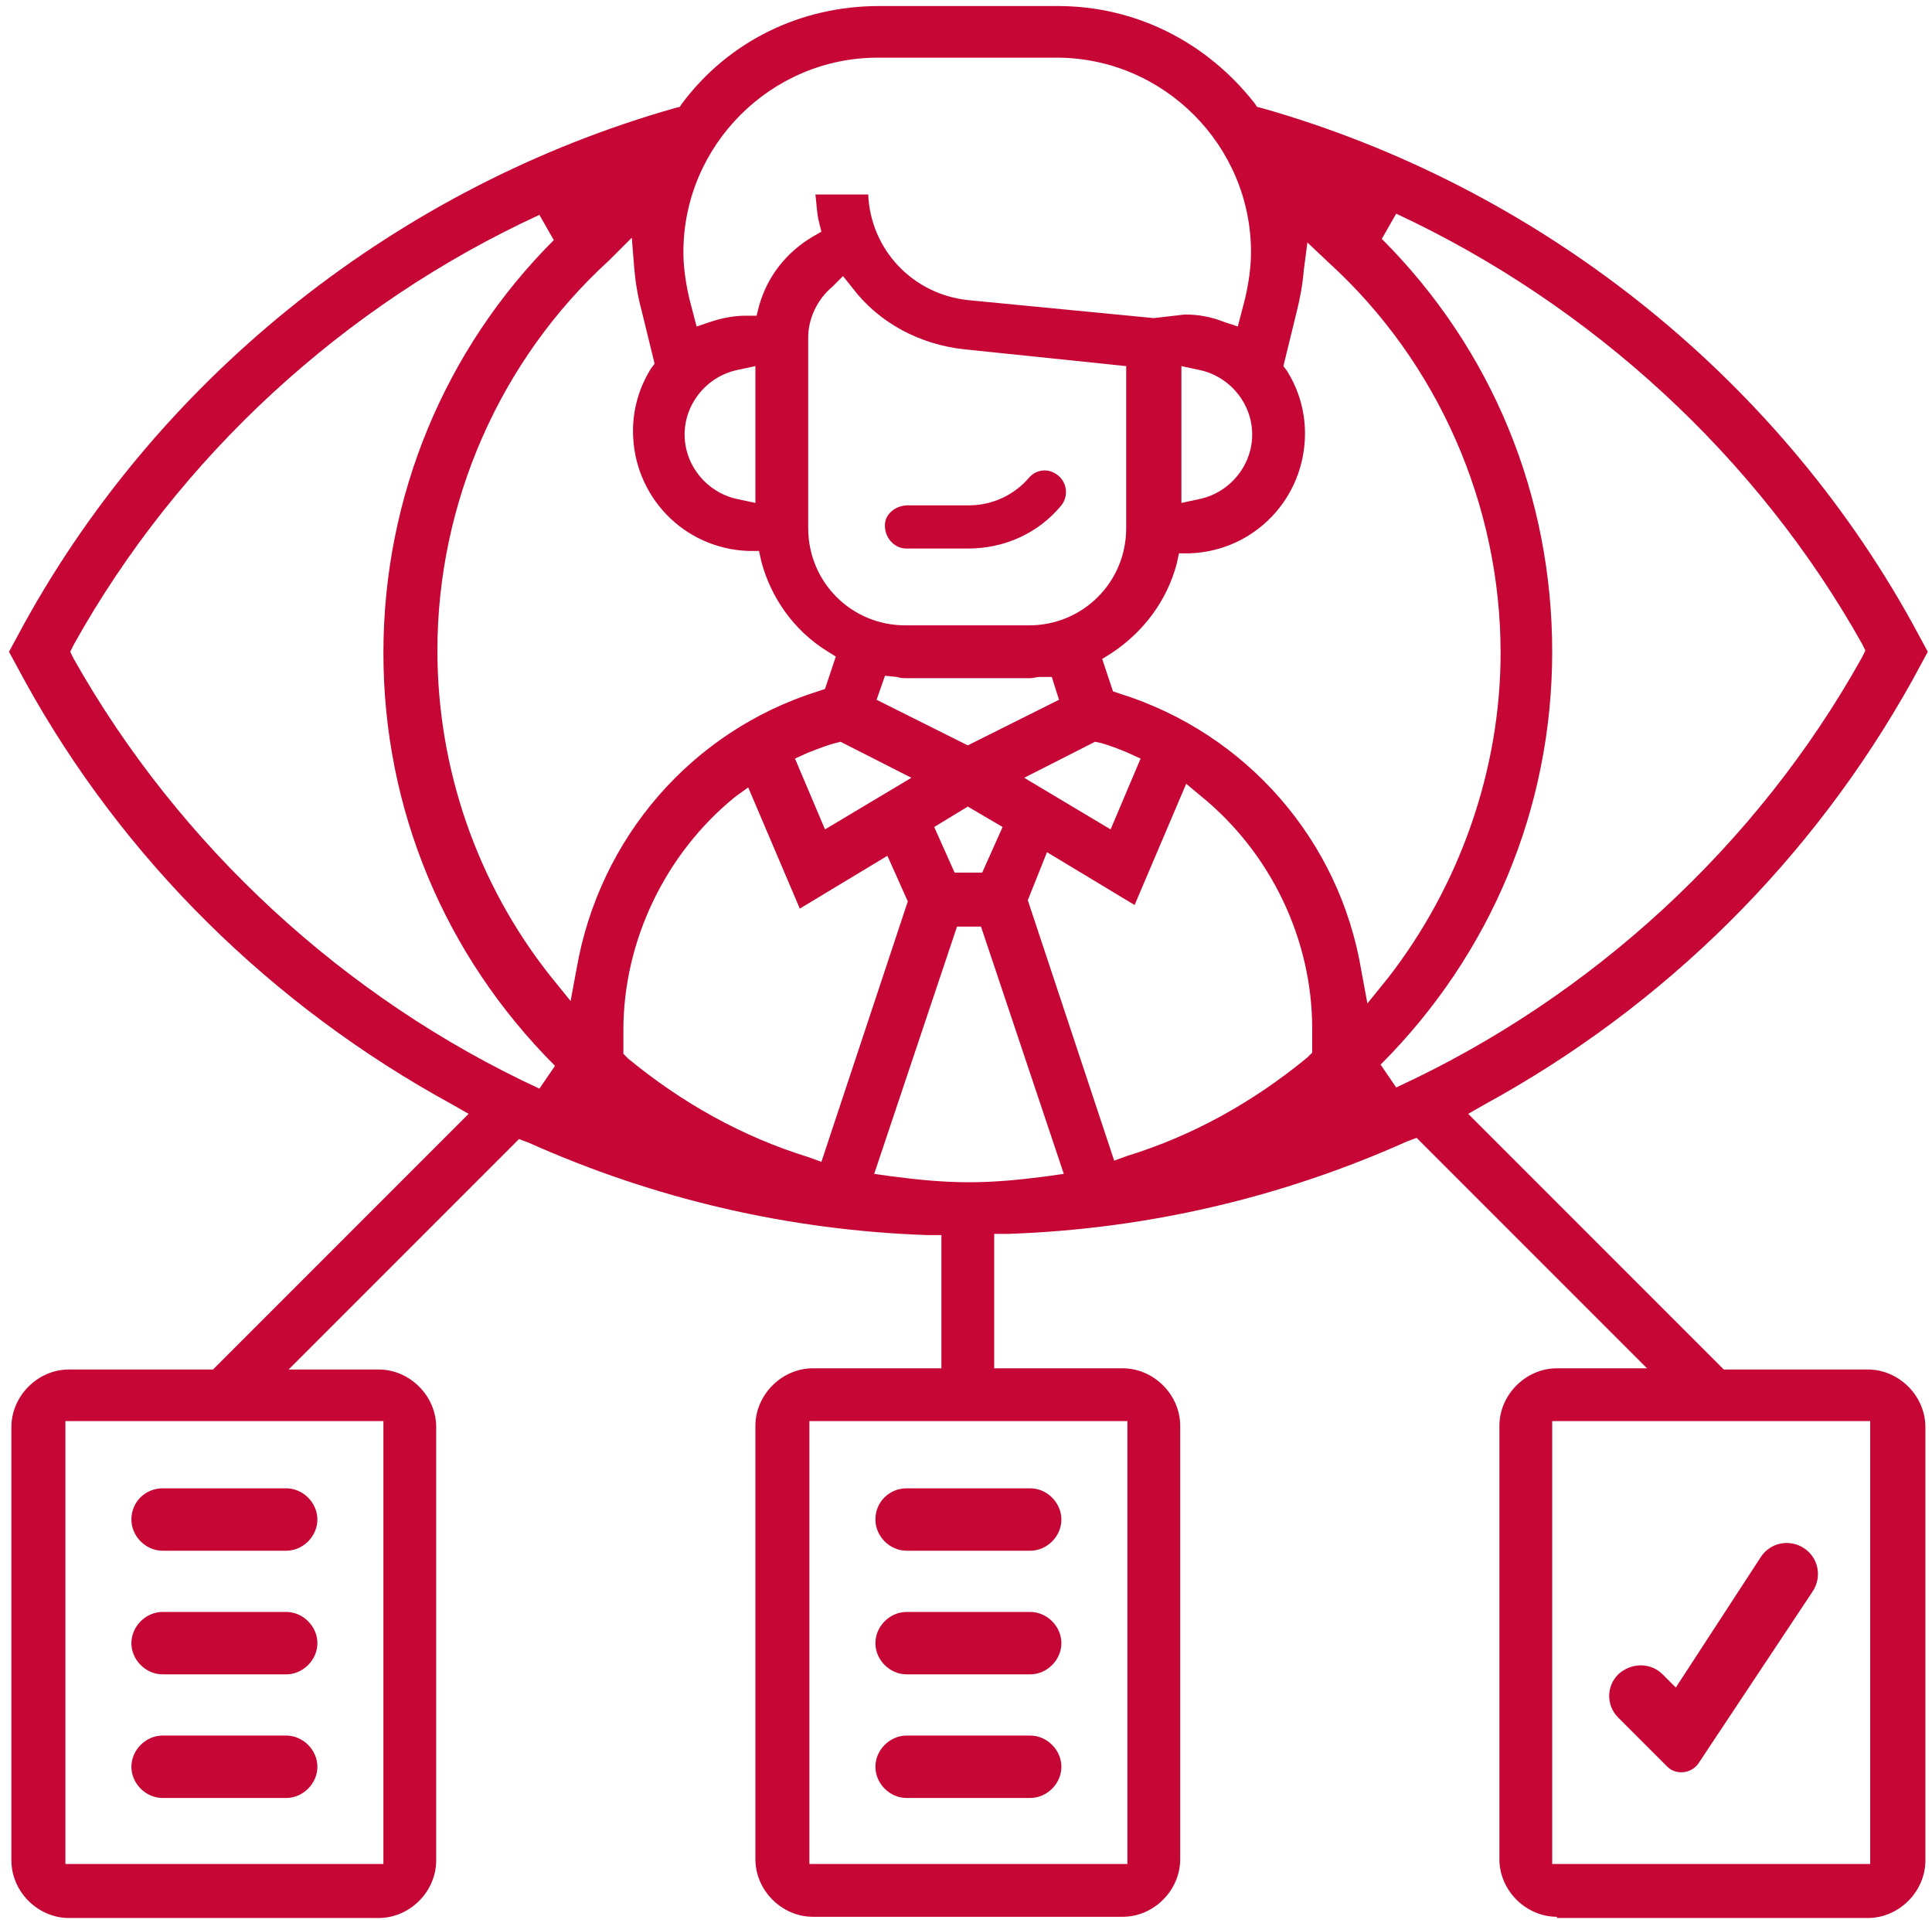 <svg width="161" height="160" viewBox="0 0 161 160" fill="none" xmlns="http://www.w3.org/2000/svg">
<path d="M75.55 45.703C74.45 45.703 73.65 44.703 73.75 43.603C73.85 42.703 74.75 42.103 75.65 42.103H80.75C82.75 42.103 84.55 41.203 85.75 39.803C86.25 39.203 87.15 39.003 87.85 39.403C88.85 39.903 89.15 41.203 88.45 42.103C86.55 44.403 83.75 45.703 80.65 45.703H75.55Z" fill="#C60635"/>
<path d="M75.55 144.603H85.85C87.25 144.603 88.45 145.803 88.45 147.203C88.45 148.603 87.25 149.803 85.85 149.803H75.55C74.15 149.803 72.95 148.603 72.95 147.203C72.95 145.803 74.15 144.603 75.55 144.603Z" fill="#C60635"/>
<path d="M75.55 134.303H85.85C87.25 134.303 88.45 135.503 88.45 136.903C88.45 138.303 87.25 139.503 85.85 139.503H75.55C74.15 139.503 72.95 138.303 72.95 136.903C72.95 135.503 74.15 134.303 75.55 134.303Z" fill="#C60635"/>
<path d="M75.55 124.003H85.85C87.25 124.003 88.45 125.203 88.45 126.603C88.45 128.003 87.25 129.203 85.85 129.203H75.55C74.15 129.203 72.95 128.003 72.95 126.603C72.95 125.103 74.15 124.003 75.55 124.003Z" fill="#C60635"/>
<path d="M129.75 159.703C127.15 159.703 124.95 157.503 124.95 154.903V118.803C124.95 116.203 127.15 114.003 129.75 114.003H137.25L118.05 94.803L117.25 95.103C106.75 99.803 95.55 102.403 84.05 102.803H82.85V114.003H93.55C96.15 114.003 98.35 116.203 98.35 118.803V154.903C98.35 157.503 96.15 159.703 93.55 159.703H67.75C65.15 159.703 62.95 157.503 62.95 154.903V118.803C62.95 116.203 65.15 114.003 67.75 114.003H78.45V102.903H77.25C65.75 102.503 54.55 99.903 44.05 95.203L43.25 94.903L24.05 114.103H31.55C34.15 114.103 36.35 116.303 36.35 118.903V155.003C36.35 157.603 34.15 159.803 31.55 159.803H5.75C3.15 159.803 0.95 157.603 0.95 155.003V118.903C0.95 116.303 3.15 114.103 5.75 114.103H17.75L39.05 92.803L37.65 92.003C22.65 83.803 10.25 71.603 2.05 56.703L0.75 54.303L2.05 51.903C13.55 31.103 33.35 15.503 56.25 9.003L56.65 8.903L56.85 8.603C60.75 3.403 66.75 0.503 73.25 0.503H88.15C94.65 0.503 100.55 3.503 104.55 8.603L104.75 8.903L105.15 9.003C128.05 15.503 147.85 31.103 159.35 51.903L160.65 54.303L159.35 56.703C151.05 71.603 138.75 83.803 123.75 92.003L122.35 92.803L143.65 114.103H155.65C158.25 114.103 160.45 116.303 160.45 118.903V155.003C160.45 157.603 158.25 159.803 155.65 159.803H129.75V159.703ZM129.35 155.303H155.85V118.403H129.35V155.303ZM67.45 155.303H93.95V118.403H67.45V155.303ZM5.45 155.303H31.95V118.403H5.45V155.303ZM72.85 97.803L74.25 98.003C76.55 98.303 78.65 98.503 80.75 98.503C82.85 98.503 84.95 98.303 87.25 98.003L88.65 97.803L81.75 77.203H79.75L72.85 97.803ZM61.25 66.403C55.45 71.103 51.95 78.403 51.95 85.803V87.803L52.35 88.203C56.85 91.903 61.85 94.703 67.35 96.403L68.45 96.803L75.65 75.103L73.95 71.303L66.65 75.703L62.35 65.603L61.25 66.403ZM85.65 75.003L92.85 96.703L93.95 96.303C99.45 94.603 104.45 91.803 108.95 88.103L109.35 87.703V85.703C109.35 78.203 105.85 71.003 100.05 66.303L98.85 65.303L94.55 75.403L87.25 71.003L85.65 75.003ZM44.95 17.903C28.65 25.403 14.85 38.103 6.15 53.703L5.85 54.303L6.15 54.903C14.95 70.503 28.75 83.203 44.95 90.703L46.25 88.803C37.05 79.603 31.95 67.403 31.95 54.403C31.95 41.403 37.05 29.103 46.15 20.003L44.95 17.903ZM115.15 19.903C124.35 29.103 129.35 41.303 129.35 54.303C129.35 67.303 124.25 79.503 115.05 88.703L116.35 90.603C132.65 83.103 146.45 70.403 155.15 54.803L155.45 54.203L155.15 53.603C146.45 38.103 132.65 25.403 116.35 17.803L115.15 19.903ZM108.65 22.503C108.55 23.703 108.35 24.803 108.05 26.003L106.95 30.503L107.25 30.903C108.25 32.503 108.75 34.303 108.75 36.103C108.75 41.503 104.55 45.903 99.15 46.103H98.25L98.05 47.003C97.25 50.003 95.35 52.603 92.65 54.403L91.85 54.903L92.75 57.603L93.35 57.803C103.85 61.103 111.65 70.003 113.45 80.903L113.95 83.603L115.65 81.503C121.65 73.803 125.05 64.103 125.05 54.403C125.05 42.103 119.85 30.203 110.75 21.903L108.95 20.203L108.65 22.503ZM50.75 21.703C41.65 30.003 36.45 41.903 36.45 54.203C36.45 64.003 39.75 73.603 45.85 81.303L47.55 83.403L48.05 80.703C49.95 69.803 57.65 60.903 68.15 57.603L68.75 57.403L69.65 54.703L68.85 54.203C66.15 52.503 64.25 49.803 63.45 46.803L63.25 45.903H62.35C56.95 45.703 52.75 41.303 52.75 35.903C52.75 34.103 53.25 32.303 54.25 30.703L54.55 30.303L53.45 25.803C53.15 24.703 52.95 23.503 52.85 22.303L52.65 19.803L50.75 21.703ZM77.85 68.903L79.55 72.703H81.85L83.55 68.903L80.65 67.203L77.85 68.903ZM85.35 64.803L92.55 69.103L95.05 63.203L93.95 62.703C93.25 62.403 92.45 62.103 91.75 61.903L91.25 61.803L85.35 64.803ZM69.65 61.903C68.85 62.103 68.15 62.403 67.35 62.703L66.25 63.203L68.75 69.103L75.95 64.803L70.05 61.803L69.65 61.903ZM73.05 58.303L80.65 62.103L88.25 58.303L87.65 56.403H86.65C86.35 56.403 86.15 56.503 85.85 56.503H75.55C75.25 56.503 75.05 56.503 74.75 56.403L73.75 56.303L73.05 58.303ZM69.35 23.903C68.15 24.903 67.35 26.503 67.35 28.103V44.003C67.35 48.503 70.95 52.103 75.45 52.103H85.75C90.25 52.103 93.85 48.503 93.85 44.003V30.503L80.35 29.103C76.65 28.703 73.25 26.903 71.05 24.003L70.25 23.003L69.35 23.903ZM61.55 30.803C58.95 31.303 57.05 33.603 57.05 36.203C57.05 38.803 58.95 41.103 61.55 41.603L62.95 41.903V30.503L61.55 30.803ZM98.45 41.903L99.85 41.603C102.45 41.103 104.35 38.803 104.35 36.203C104.35 33.603 102.45 31.303 99.85 30.803L98.45 30.503V41.903ZM98.75 26.203C99.85 26.203 100.95 26.403 101.95 26.803L103.15 27.203L103.75 24.903C104.05 23.603 104.25 22.303 104.25 21.003C104.25 12.103 96.95 4.803 88.05 4.803H73.15C64.25 4.803 56.95 12.103 56.95 21.003C56.95 22.303 57.15 23.603 57.45 24.903L58.05 27.203L59.25 26.803C60.15 26.503 61.15 26.303 62.15 26.303H63.05L63.25 25.503C63.95 23.003 65.55 21.003 67.75 19.703L68.45 19.303L68.25 18.503C68.05 17.703 68.05 16.903 67.95 16.203H72.35C72.55 20.803 76.05 24.503 80.65 25.003L96.15 26.503L98.75 26.203Z" fill="#C60635"/>
<path d="M13.55 144.603H23.85C25.25 144.603 26.45 145.803 26.45 147.203C26.45 148.603 25.25 149.803 23.85 149.803H13.55C12.15 149.803 10.95 148.603 10.95 147.203C10.95 145.803 12.15 144.603 13.55 144.603Z" fill="#C60635"/>
<path d="M13.55 134.303H23.85C25.25 134.303 26.45 135.503 26.45 136.903C26.45 138.303 25.25 139.503 23.85 139.503H13.55C12.15 139.503 10.95 138.303 10.95 136.903C10.95 135.503 12.15 134.303 13.55 134.303Z" fill="#C60635"/>
<path d="M13.55 124.003H23.85C25.25 124.003 26.45 125.203 26.45 126.603C26.45 128.003 25.25 129.203 23.85 129.203H13.55C12.15 129.203 10.95 128.003 10.95 126.603C10.95 125.103 12.15 124.003 13.55 124.003Z" fill="#C60635"/>
<path d="M139.65 140.603L138.55 139.503C137.55 138.503 135.95 138.503 134.85 139.503C133.85 140.503 133.85 142.103 134.85 143.103L138.95 147.203C139.65 147.903 140.95 147.803 141.55 146.903L151.05 132.603C151.85 131.403 151.55 129.803 150.35 129.003C149.15 128.203 147.55 128.503 146.75 129.703L139.65 140.603Z" fill="#C60635"/>
</svg>
